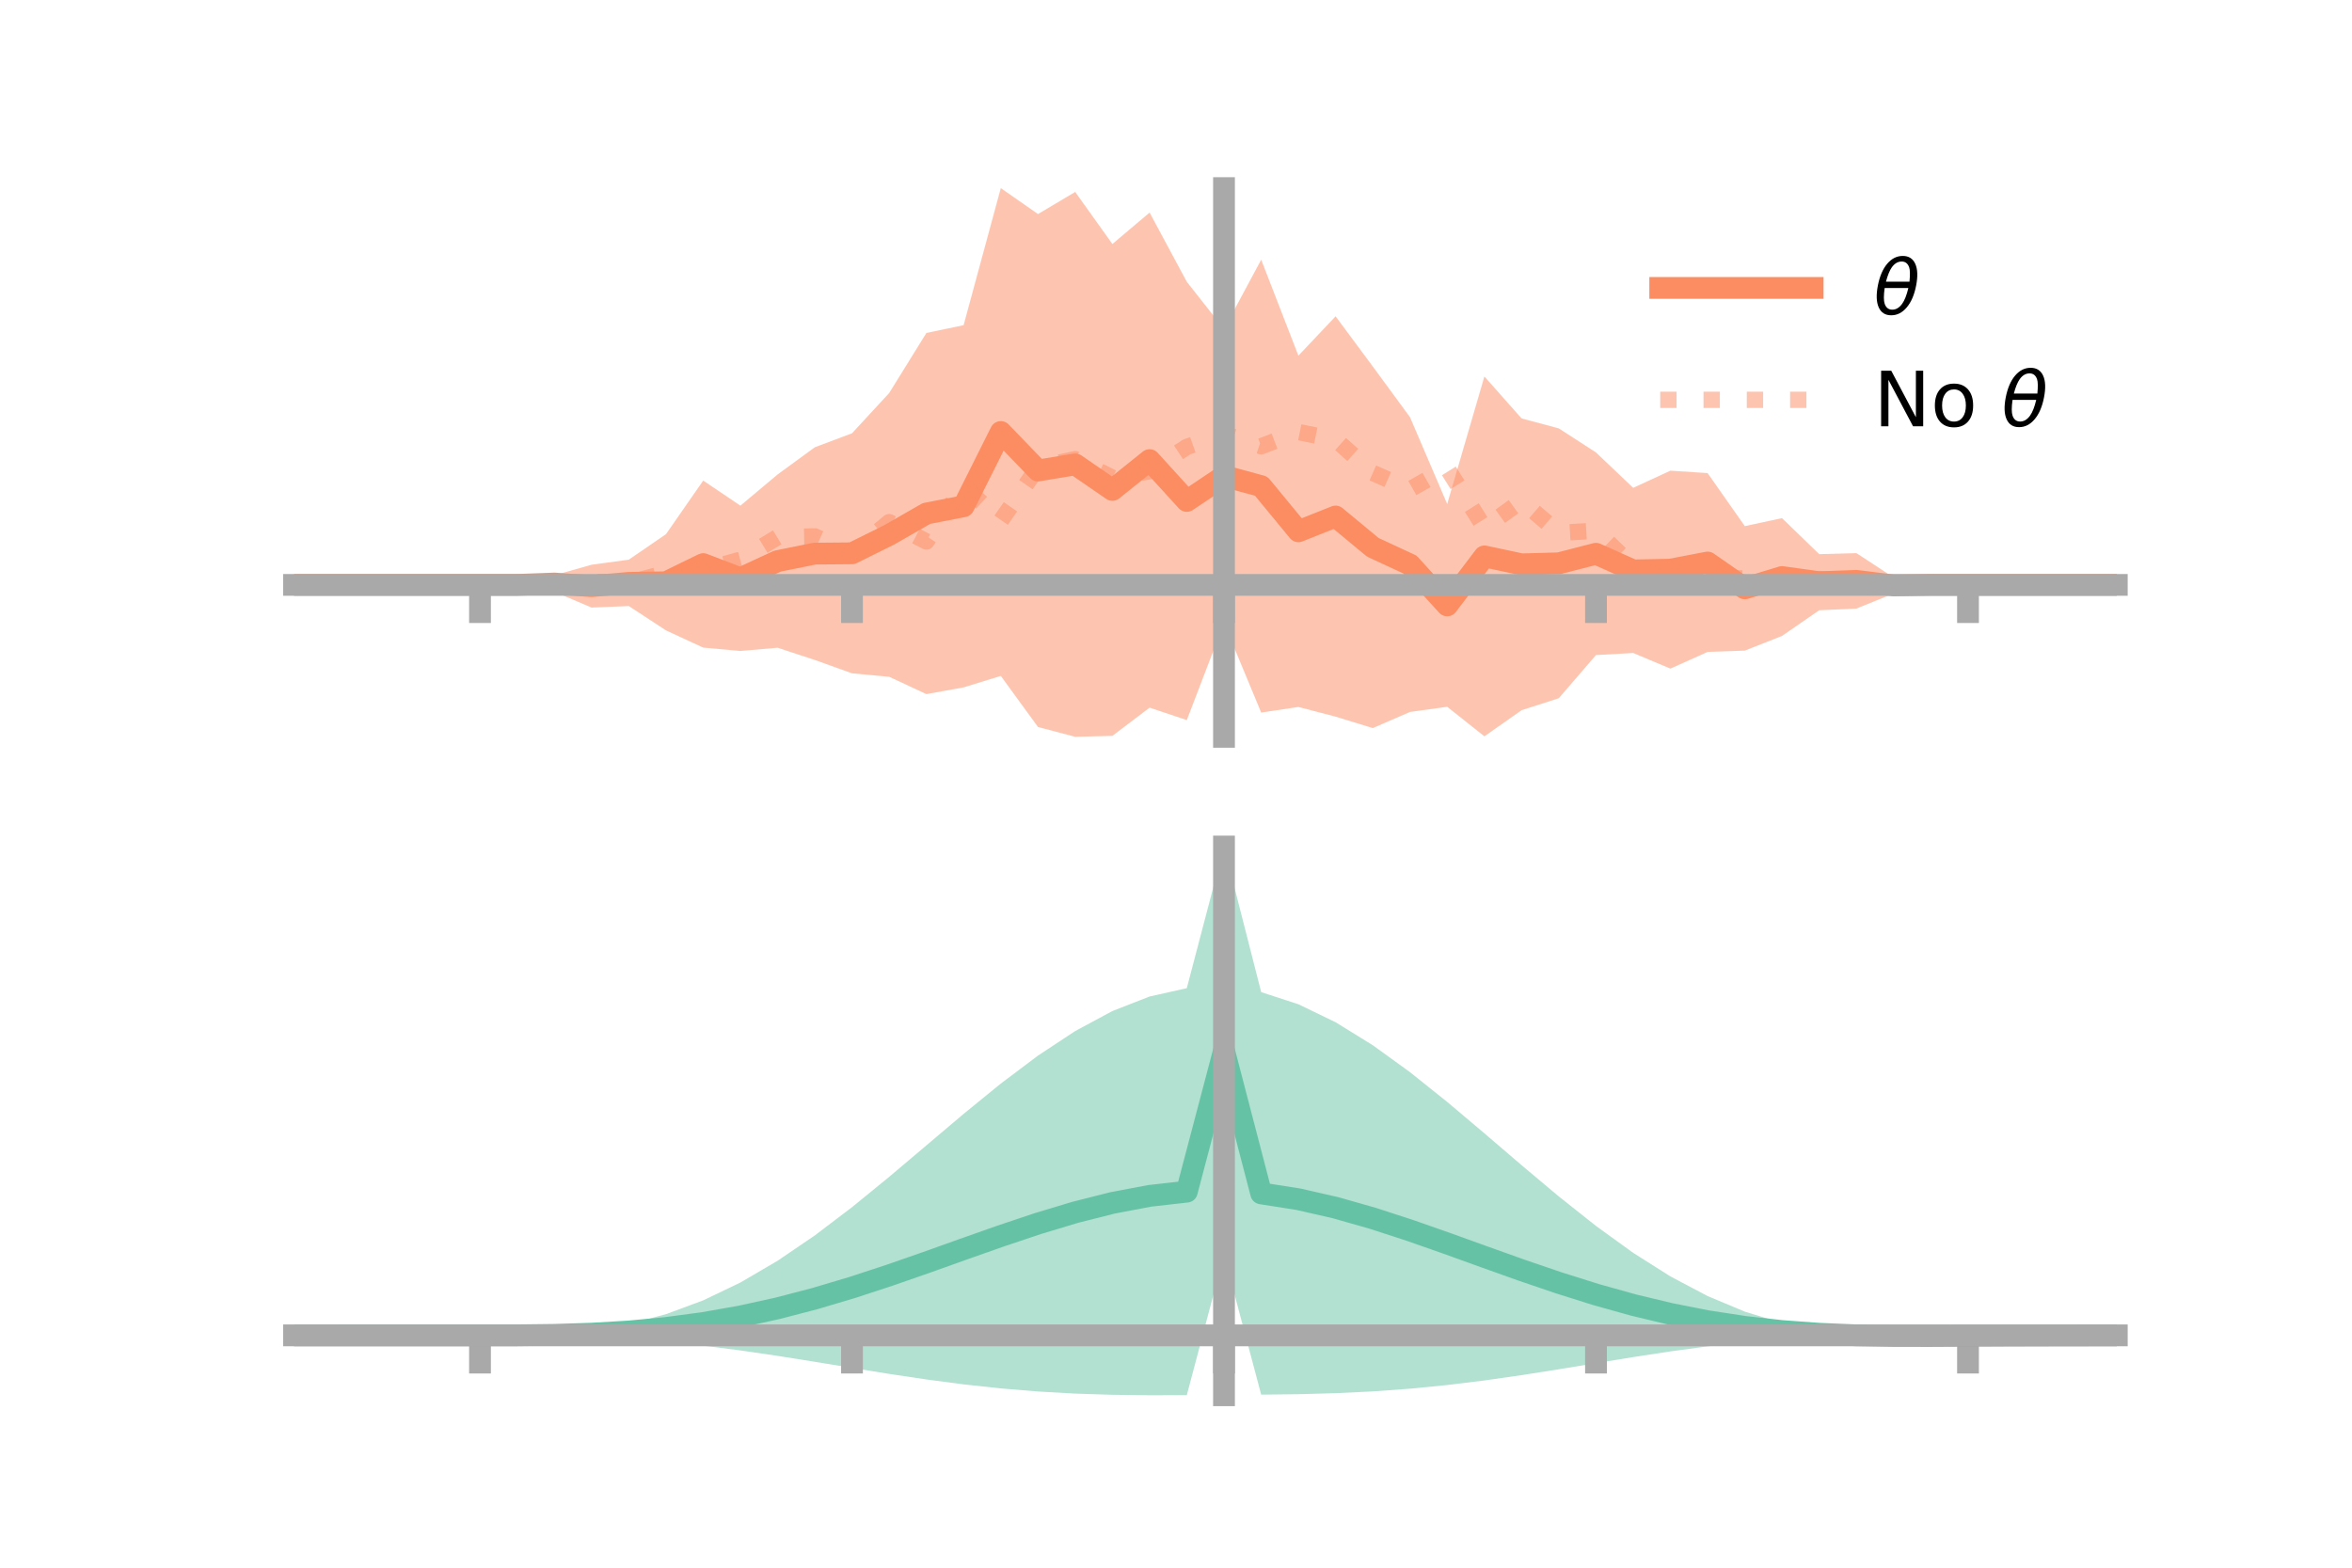 <?xml version="1.0" encoding="utf-8" standalone="no"?>
<!DOCTYPE svg PUBLIC "-//W3C//DTD SVG 1.1//EN"
  "http://www.w3.org/Graphics/SVG/1.1/DTD/svg11.dtd">
<!-- Created with matplotlib (https://matplotlib.org/) -->
<svg height="144pt" version="1.1" viewBox="0 0 216 144" width="216pt" xmlns="http://www.w3.org/2000/svg" xmlns:xlink="http://www.w3.org/1999/xlink">
 <defs>
  <style type="text/css">*{stroke-linecap:butt;stroke-linejoin:round;}</style>
 </defs>
 <g id="figure_1">
  <g id="patch_1">
   <path d="M 0 144 
L 216 144 
L 216 0 
L 0 0 
z
" style="fill:none;"/>
  </g>
  <g id="axes_1">
   <g id="patch_2">
    <path d="M 27 67.68 
L 194.4 67.68 
L 194.4 17.28 
L 27 17.28 
z
" style="fill:none;"/>
   </g>
   <g id="PolyCollection_1">
    <path clip-path="url(#pb7c43f8187)" d="M 27 53.726 
L 27 53.726 
L 30.416 53.726 
L 33.833 53.726 
L 37.249 53.726 
L 40.665 53.726 
L 44.082 53.726 
L 47.498 53.724 
L 50.914 52.839 
L 54.331 51.872 
L 57.747 51.408 
L 61.163 49.063 
L 64.58 44.144 
L 67.996 46.447 
L 71.412 43.582 
L 74.829 41.084 
L 78.245 39.8 
L 81.661 36.099 
L 85.078 30.583 
L 88.494 29.871 
L 91.91 17.28 
L 95.327 19.662 
L 98.743 17.631 
L 102.159 22.413 
L 105.576 19.525 
L 108.992 25.884 
L 112.408 30.222 
L 115.824 23.856 
L 119.241 32.669 
L 122.657 29.055 
L 126.073 33.665 
L 129.49 38.32 
L 132.906 46.296 
L 136.322 34.581 
L 139.739 38.437 
L 143.155 39.35 
L 146.571 41.561 
L 149.988 44.81 
L 153.404 43.234 
L 156.82 43.455 
L 160.237 48.327 
L 163.653 47.593 
L 167.069 50.901 
L 170.486 50.806 
L 173.902 53.043 
L 177.318 53.725 
L 180.735 53.726 
L 184.151 53.726 
L 187.567 53.726 
L 190.984 53.726 
L 194.4 53.726 
L 194.4 53.726 
L 194.4 53.726 
L 190.984 53.726 
L 187.567 53.726 
L 184.151 53.726 
L 180.735 53.726 
L 177.318 53.727 
L 173.902 54.516 
L 170.486 55.901 
L 167.069 56.056 
L 163.653 58.415 
L 160.237 59.762 
L 156.82 59.883 
L 153.404 61.416 
L 149.988 59.981 
L 146.571 60.17 
L 143.155 64.135 
L 139.739 65.236 
L 136.322 67.636 
L 132.906 64.923 
L 129.49 65.396 
L 126.073 66.879 
L 122.657 65.829 
L 119.241 64.939 
L 115.824 65.453 
L 112.408 57.233 
L 108.992 66.145 
L 105.576 65 
L 102.159 67.593 
L 98.743 67.68 
L 95.327 66.779 
L 91.91 62.087 
L 88.494 63.139 
L 85.078 63.757 
L 81.661 62.167 
L 78.245 61.848 
L 74.829 60.621 
L 71.412 59.498 
L 67.996 59.795 
L 64.58 59.487 
L 61.163 57.905 
L 57.747 55.67 
L 54.331 55.808 
L 50.914 54.358 
L 47.498 53.727 
L 44.082 53.726 
L 40.665 53.726 
L 37.249 53.726 
L 33.833 53.726 
L 30.416 53.726 
L 27 53.726 
z
" style="fill:#fc8d62;fill-opacity:0.5;"/>
   </g>
   <g id="matplotlib.axis_1">
    <g id="xtick_1">
     <g id="line2d_1">
      <defs>
       <path d="M 0 0 
L 0 3.5 
" id="mfbe5baf163" style="stroke:#a9a9a9;stroke-width:2;"/>
      </defs>
      <g>
       <use style="fill:#a9a9a9;stroke:#a9a9a9;stroke-width:2;" x="44.082" xlink:href="#mfbe5baf163" y="53.726"/>
      </g>
     </g>
    </g>
    <g id="xtick_2">
     <g id="line2d_2">
      <g>
       <use style="fill:#a9a9a9;stroke:#a9a9a9;stroke-width:2;" x="78.245" xlink:href="#mfbe5baf163" y="53.726"/>
      </g>
     </g>
    </g>
    <g id="xtick_3">
     <g id="line2d_3">
      <g>
       <use style="fill:#a9a9a9;stroke:#a9a9a9;stroke-width:2;" x="112.408" xlink:href="#mfbe5baf163" y="53.726"/>
      </g>
     </g>
    </g>
    <g id="xtick_4">
     <g id="line2d_4">
      <g>
       <use style="fill:#a9a9a9;stroke:#a9a9a9;stroke-width:2;" x="146.571" xlink:href="#mfbe5baf163" y="53.726"/>
      </g>
     </g>
    </g>
    <g id="xtick_5">
     <g id="line2d_5">
      <g>
       <use style="fill:#a9a9a9;stroke:#a9a9a9;stroke-width:2;" x="180.735" xlink:href="#mfbe5baf163" y="53.726"/>
      </g>
     </g>
    </g>
   </g>
   <g id="matplotlib.axis_2"/>
   <g id="line2d_6">
    <path clip-path="url(#pb7c43f8187)" d="M 27 53.726 
L 30.416 53.726 
L 33.833 53.726 
L 37.249 53.726 
L 40.665 53.726 
L 44.082 53.726 
L 47.498 53.725 
L 50.914 53.599 
L 54.331 53.84 
L 57.747 53.539 
L 61.163 53.484 
L 64.58 51.815 
L 67.996 53.121 
L 71.412 51.54 
L 74.829 50.852 
L 78.245 50.824 
L 81.661 49.133 
L 85.078 47.17 
L 88.494 46.505 
L 91.91 39.683 
L 95.327 43.221 
L 98.743 42.655 
L 102.159 45.003 
L 105.576 42.262 
L 108.992 46.015 
L 112.408 43.728 
L 115.824 44.655 
L 119.241 48.804 
L 122.657 47.442 
L 126.073 50.272 
L 129.49 51.858 
L 132.906 55.61 
L 136.322 51.108 
L 139.739 51.836 
L 143.155 51.743 
L 146.571 50.865 
L 149.988 52.395 
L 153.404 52.325 
L 156.82 51.669 
L 160.237 54.044 
L 163.653 53.004 
L 167.069 53.478 
L 170.486 53.354 
L 173.902 53.779 
L 177.318 53.726 
L 180.735 53.726 
L 184.151 53.726 
L 187.567 53.726 
L 190.984 53.726 
L 194.4 53.726 
" style="fill:none;stroke:#fc8d62;stroke-linecap:square;stroke-width:2;"/>
   </g>
   <g id="line2d_7">
    <path clip-path="url(#pb7c43f8187)" d="M 27 53.726 
L 30.416 53.726 
L 33.833 53.726 
L 37.249 53.726 
L 40.665 53.726 
L 44.082 53.726 
L 47.498 53.758 
L 50.914 53.541 
L 54.331 53.437 
L 57.747 53.541 
L 61.163 52.626 
L 64.58 52.359 
L 67.996 51.415 
L 71.412 49.335 
L 74.829 49.27 
L 78.245 50.789 
L 81.661 47.963 
L 85.078 49.738 
L 88.494 44.652 
L 91.91 47.826 
L 95.327 42.923 
L 98.743 42.175 
L 102.159 43.88 
L 105.576 43.289 
L 108.992 41.052 
L 112.408 39.846 
L 115.824 40.992 
L 119.241 39.683 
L 122.657 40.374 
L 126.073 43.44 
L 129.49 44.948 
L 132.906 43.01 
L 136.322 48.473 
L 139.739 46.01 
L 143.155 48.95 
L 146.571 48.75 
L 149.988 52.024 
L 153.404 53.337 
L 156.82 53.076 
L 160.237 53.132 
L 163.653 53.397 
L 167.069 53.178 
L 170.486 53.609 
L 173.902 53.846 
L 177.318 53.685 
L 180.735 53.726 
L 184.151 53.726 
L 187.567 53.726 
L 190.984 53.726 
L 194.4 53.726 
" style="fill:none;stroke:#fc8d62;stroke-dasharray:1.5,2.475;stroke-dashoffset:0;stroke-opacity:0.5;stroke-width:1.5;"/>
   </g>
   <g id="patch_3">
    <path d="M 112.408 67.68 
L 112.408 17.28 
" style="fill:none;stroke:#a9a9a9;stroke-linecap:square;stroke-linejoin:miter;stroke-width:2;"/>
   </g>
   <g id="patch_4">
    <path d="M 194.4 67.68 
L 194.4 17.28 
" style="fill:none;"/>
   </g>
   <g id="patch_5">
    <path d="M 27 53.726 
L 194.4 53.726 
" style="fill:none;stroke:#a9a9a9;stroke-linecap:square;stroke-linejoin:miter;stroke-width:2;"/>
   </g>
   <g id="patch_6">
    <path d="M 27 17.28 
L 194.4 17.28 
" style="fill:none;"/>
   </g>
   <g id="legend_1">
    <g id="line2d_8">
     <path d="M 152.47 26.449 
L 166.47 26.449 
" style="fill:none;stroke:#fc8d62;stroke-linecap:square;stroke-width:2;"/>
    </g>
    <g id="line2d_9"/>
    <g id="text_1">
     <!-- $\theta$ -->
     <g transform="translate(172.07 28.899)scale(0.07 -0.07)">
      <defs>
       <path d="M 45.516 34.672 
L 14.453 34.672 
Q 12.359 20.062 14.5 13.875 
Q 17.188 6.25 24.469 6.25 
Q 31.781 6.25 37.359 13.922 
Q 42.234 20.656 45.516 34.672 
z
M 47.016 42.969 
Q 48.344 56.844 46.625 61.719 
Q 43.953 69.438 36.766 69.438 
Q 29.297 69.438 23.828 61.812 
Q 19.531 55.672 16.156 42.969 
z
M 38.188 76.766 
Q 49.906 76.766 54.594 66.406 
Q 59.281 56.109 55.719 37.844 
Q 52.203 19.625 43.453 9.281 
Q 34.766 -1.125 23.047 -1.125 
Q 11.281 -1.125 6.641 9.281 
Q 2 19.625 5.516 37.844 
Q 9.078 56.109 17.719 66.406 
Q 26.422 76.766 38.188 76.766 
z
" id="DejaVuSans-Oblique-952"/>
      </defs>
      <use transform="translate(0 0.234)" xlink:href="#DejaVuSans-Oblique-952"/>
     </g>
    </g>
    <g id="line2d_10">
     <path d="M 152.47 36.724 
L 166.47 36.724 
" style="fill:none;stroke:#fc8d62;stroke-dasharray:1.5,2.475;stroke-dashoffset:0;stroke-opacity:0.5;stroke-width:1.5;"/>
    </g>
    <g id="line2d_11"/>
    <g id="text_2">
     <!-- No $\theta$ -->
     <g transform="translate(172.07 39.174)scale(0.07 -0.07)">
      <defs>
       <path d="M 9.812 72.906 
L 23.094 72.906 
L 55.422 11.922 
L 55.422 72.906 
L 64.984 72.906 
L 64.984 0 
L 51.703 0 
L 19.391 60.984 
L 19.391 0 
L 9.812 0 
z
" id="DejaVuSans-78"/>
       <path d="M 30.609 48.391 
Q 23.391 48.391 19.188 42.75 
Q 14.984 37.109 14.984 27.297 
Q 14.984 17.484 19.156 11.844 
Q 23.344 6.203 30.609 6.203 
Q 37.797 6.203 41.984 11.859 
Q 46.188 17.531 46.188 27.297 
Q 46.188 37.016 41.984 42.703 
Q 37.797 48.391 30.609 48.391 
z
M 30.609 56 
Q 42.328 56 49.016 48.375 
Q 55.719 40.766 55.719 27.297 
Q 55.719 13.875 49.016 6.219 
Q 42.328 -1.422 30.609 -1.422 
Q 18.844 -1.422 12.172 6.219 
Q 5.516 13.875 5.516 27.297 
Q 5.516 40.766 12.172 48.375 
Q 18.844 56 30.609 56 
z
" id="DejaVuSans-111"/>
       <path id="DejaVuSans-32"/>
      </defs>
      <use transform="translate(0 0.234)" xlink:href="#DejaVuSans-78"/>
      <use transform="translate(74.805 0.234)" xlink:href="#DejaVuSans-111"/>
      <use transform="translate(135.986 0.234)" xlink:href="#DejaVuSans-32"/>
      <use transform="translate(167.773 0.234)" xlink:href="#DejaVuSans-Oblique-952"/>
     </g>
    </g>
   </g>
  </g>
  <g id="axes_2">
   <g id="patch_7">
    <path d="M 27 128.16 
L 194.4 128.16 
L 194.4 77.76 
L 27 77.76 
z
" style="fill:none;"/>
   </g>
   <g id="PolyCollection_2">
    <path clip-path="url(#pfb0979fe2e)" d="M 27 122.663 
L 27 122.657 
L 30.416 122.659 
L 33.833 122.659 
L 37.249 122.659 
L 40.665 122.659 
L 44.082 122.659 
L 47.498 122.641 
L 50.914 122.519 
L 54.331 122.204 
L 57.747 121.621 
L 61.163 120.713 
L 64.58 119.446 
L 67.996 117.807 
L 71.412 115.808 
L 74.829 113.482 
L 78.245 110.887 
L 81.661 108.099 
L 85.078 105.209 
L 88.494 102.318 
L 91.91 99.533 
L 95.327 96.962 
L 98.743 94.708 
L 102.159 92.87 
L 105.576 91.534 
L 108.992 90.769 
L 112.408 77.76 
L 115.824 91.134 
L 119.241 92.247 
L 122.657 93.9 
L 126.073 96.011 
L 129.49 98.484 
L 132.906 101.217 
L 136.322 104.102 
L 139.739 107.031 
L 143.155 109.9 
L 146.571 112.611 
L 149.988 115.082 
L 153.404 117.244 
L 156.82 119.05 
L 160.237 120.48 
L 163.653 121.531 
L 167.069 122.222 
L 170.486 122.533 
L 173.902 122.557 
L 177.318 122.571 
L 180.735 122.598 
L 184.151 122.621 
L 187.567 122.637 
L 190.984 122.647 
L 194.4 122.654 
L 194.4 122.67 
L 194.4 122.67 
L 190.984 122.682 
L 187.567 122.705 
L 184.151 122.741 
L 180.735 122.797 
L 177.318 122.863 
L 173.902 122.87 
L 170.486 122.778 
L 167.069 122.805 
L 163.653 122.994 
L 160.237 123.286 
L 156.82 123.67 
L 153.404 124.132 
L 149.988 124.655 
L 146.571 125.212 
L 143.155 125.775 
L 139.739 126.313 
L 136.322 126.803 
L 132.906 127.222 
L 129.49 127.558 
L 126.073 127.807 
L 122.657 127.971 
L 119.241 128.064 
L 115.824 128.106 
L 112.408 115.258 
L 108.992 128.152 
L 105.576 128.16 
L 102.159 128.12 
L 98.743 128.01 
L 95.327 127.816 
L 91.91 127.532 
L 88.494 127.161 
L 85.078 126.71 
L 81.661 126.199 
L 78.245 125.648 
L 74.829 125.087 
L 71.412 124.543 
L 67.996 124.043 
L 64.58 123.608 
L 61.163 123.254 
L 57.747 122.986 
L 54.331 122.807 
L 50.914 122.706 
L 47.498 122.666 
L 44.082 122.659 
L 40.665 122.659 
L 37.249 122.659 
L 33.833 122.66 
L 30.416 122.66 
L 27 122.663 
z
" style="fill:#66c2a5;fill-opacity:0.5;"/>
   </g>
   <g id="matplotlib.axis_3">
    <g id="xtick_6">
     <g id="line2d_12">
      <g>
       <use style="fill:#a9a9a9;stroke:#a9a9a9;stroke-width:2;" x="44.082" xlink:href="#mfbe5baf163" y="122.659"/>
      </g>
     </g>
    </g>
    <g id="xtick_7">
     <g id="line2d_13">
      <g>
       <use style="fill:#a9a9a9;stroke:#a9a9a9;stroke-width:2;" x="78.245" xlink:href="#mfbe5baf163" y="122.659"/>
      </g>
     </g>
    </g>
    <g id="xtick_8">
     <g id="line2d_14">
      <g>
       <use style="fill:#a9a9a9;stroke:#a9a9a9;stroke-width:2;" x="112.408" xlink:href="#mfbe5baf163" y="122.659"/>
      </g>
     </g>
    </g>
    <g id="xtick_9">
     <g id="line2d_15">
      <g>
       <use style="fill:#a9a9a9;stroke:#a9a9a9;stroke-width:2;" x="146.571" xlink:href="#mfbe5baf163" y="122.659"/>
      </g>
     </g>
    </g>
    <g id="xtick_10">
     <g id="line2d_16">
      <g>
       <use style="fill:#a9a9a9;stroke:#a9a9a9;stroke-width:2;" x="180.735" xlink:href="#mfbe5baf163" y="122.659"/>
      </g>
     </g>
    </g>
   </g>
   <g id="matplotlib.axis_4"/>
   <g id="line2d_17">
    <path clip-path="url(#pfb0979fe2e)" d="M 27 122.66 
L 30.416 122.66 
L 33.833 122.659 
L 37.249 122.659 
L 40.665 122.659 
L 44.082 122.659 
L 47.498 122.653 
L 50.914 122.613 
L 54.331 122.505 
L 57.747 122.304 
L 61.163 121.983 
L 64.58 121.527 
L 67.996 120.925 
L 71.412 120.176 
L 74.829 119.285 
L 78.245 118.268 
L 81.661 117.149 
L 85.078 115.96 
L 88.494 114.739 
L 91.91 113.533 
L 95.327 112.389 
L 98.743 111.359 
L 102.159 110.495 
L 105.576 109.847 
L 108.992 109.461 
L 112.408 96.509 
L 115.824 109.62 
L 119.241 110.155 
L 122.657 110.936 
L 126.073 111.909 
L 129.49 113.021 
L 132.906 114.22 
L 136.322 115.452 
L 139.739 116.672 
L 143.155 117.837 
L 146.571 118.912 
L 149.988 119.868 
L 153.404 120.688 
L 156.82 121.36 
L 160.237 121.883 
L 163.653 122.263 
L 167.069 122.513 
L 170.486 122.655 
L 173.902 122.714 
L 177.318 122.717 
L 180.735 122.698 
L 184.151 122.681 
L 187.567 122.671 
L 190.984 122.665 
L 194.4 122.662 
" style="fill:none;stroke:#66c2a5;stroke-linecap:square;stroke-width:2;"/>
   </g>
   <g id="patch_8">
    <path d="M 112.408 128.16 
L 112.408 77.76 
" style="fill:none;stroke:#a9a9a9;stroke-linecap:square;stroke-linejoin:miter;stroke-width:2;"/>
   </g>
   <g id="patch_9">
    <path d="M 194.4 128.16 
L 194.4 77.76 
" style="fill:none;"/>
   </g>
   <g id="patch_10">
    <path d="M 27 122.659 
L 194.4 122.659 
" style="fill:none;stroke:#a9a9a9;stroke-linecap:square;stroke-linejoin:miter;stroke-width:2;"/>
   </g>
   <g id="patch_11">
    <path d="M 27 77.76 
L 194.4 77.76 
" style="fill:none;"/>
   </g>
  </g>
 </g>
 <defs>
  <clipPath id="pb7c43f8187">
   <rect height="50.4" width="167.4" x="27" y="17.28"/>
  </clipPath>
  <clipPath id="pfb0979fe2e">
   <rect height="50.4" width="167.4" x="27" y="77.76"/>
  </clipPath>
 </defs>
</svg>
